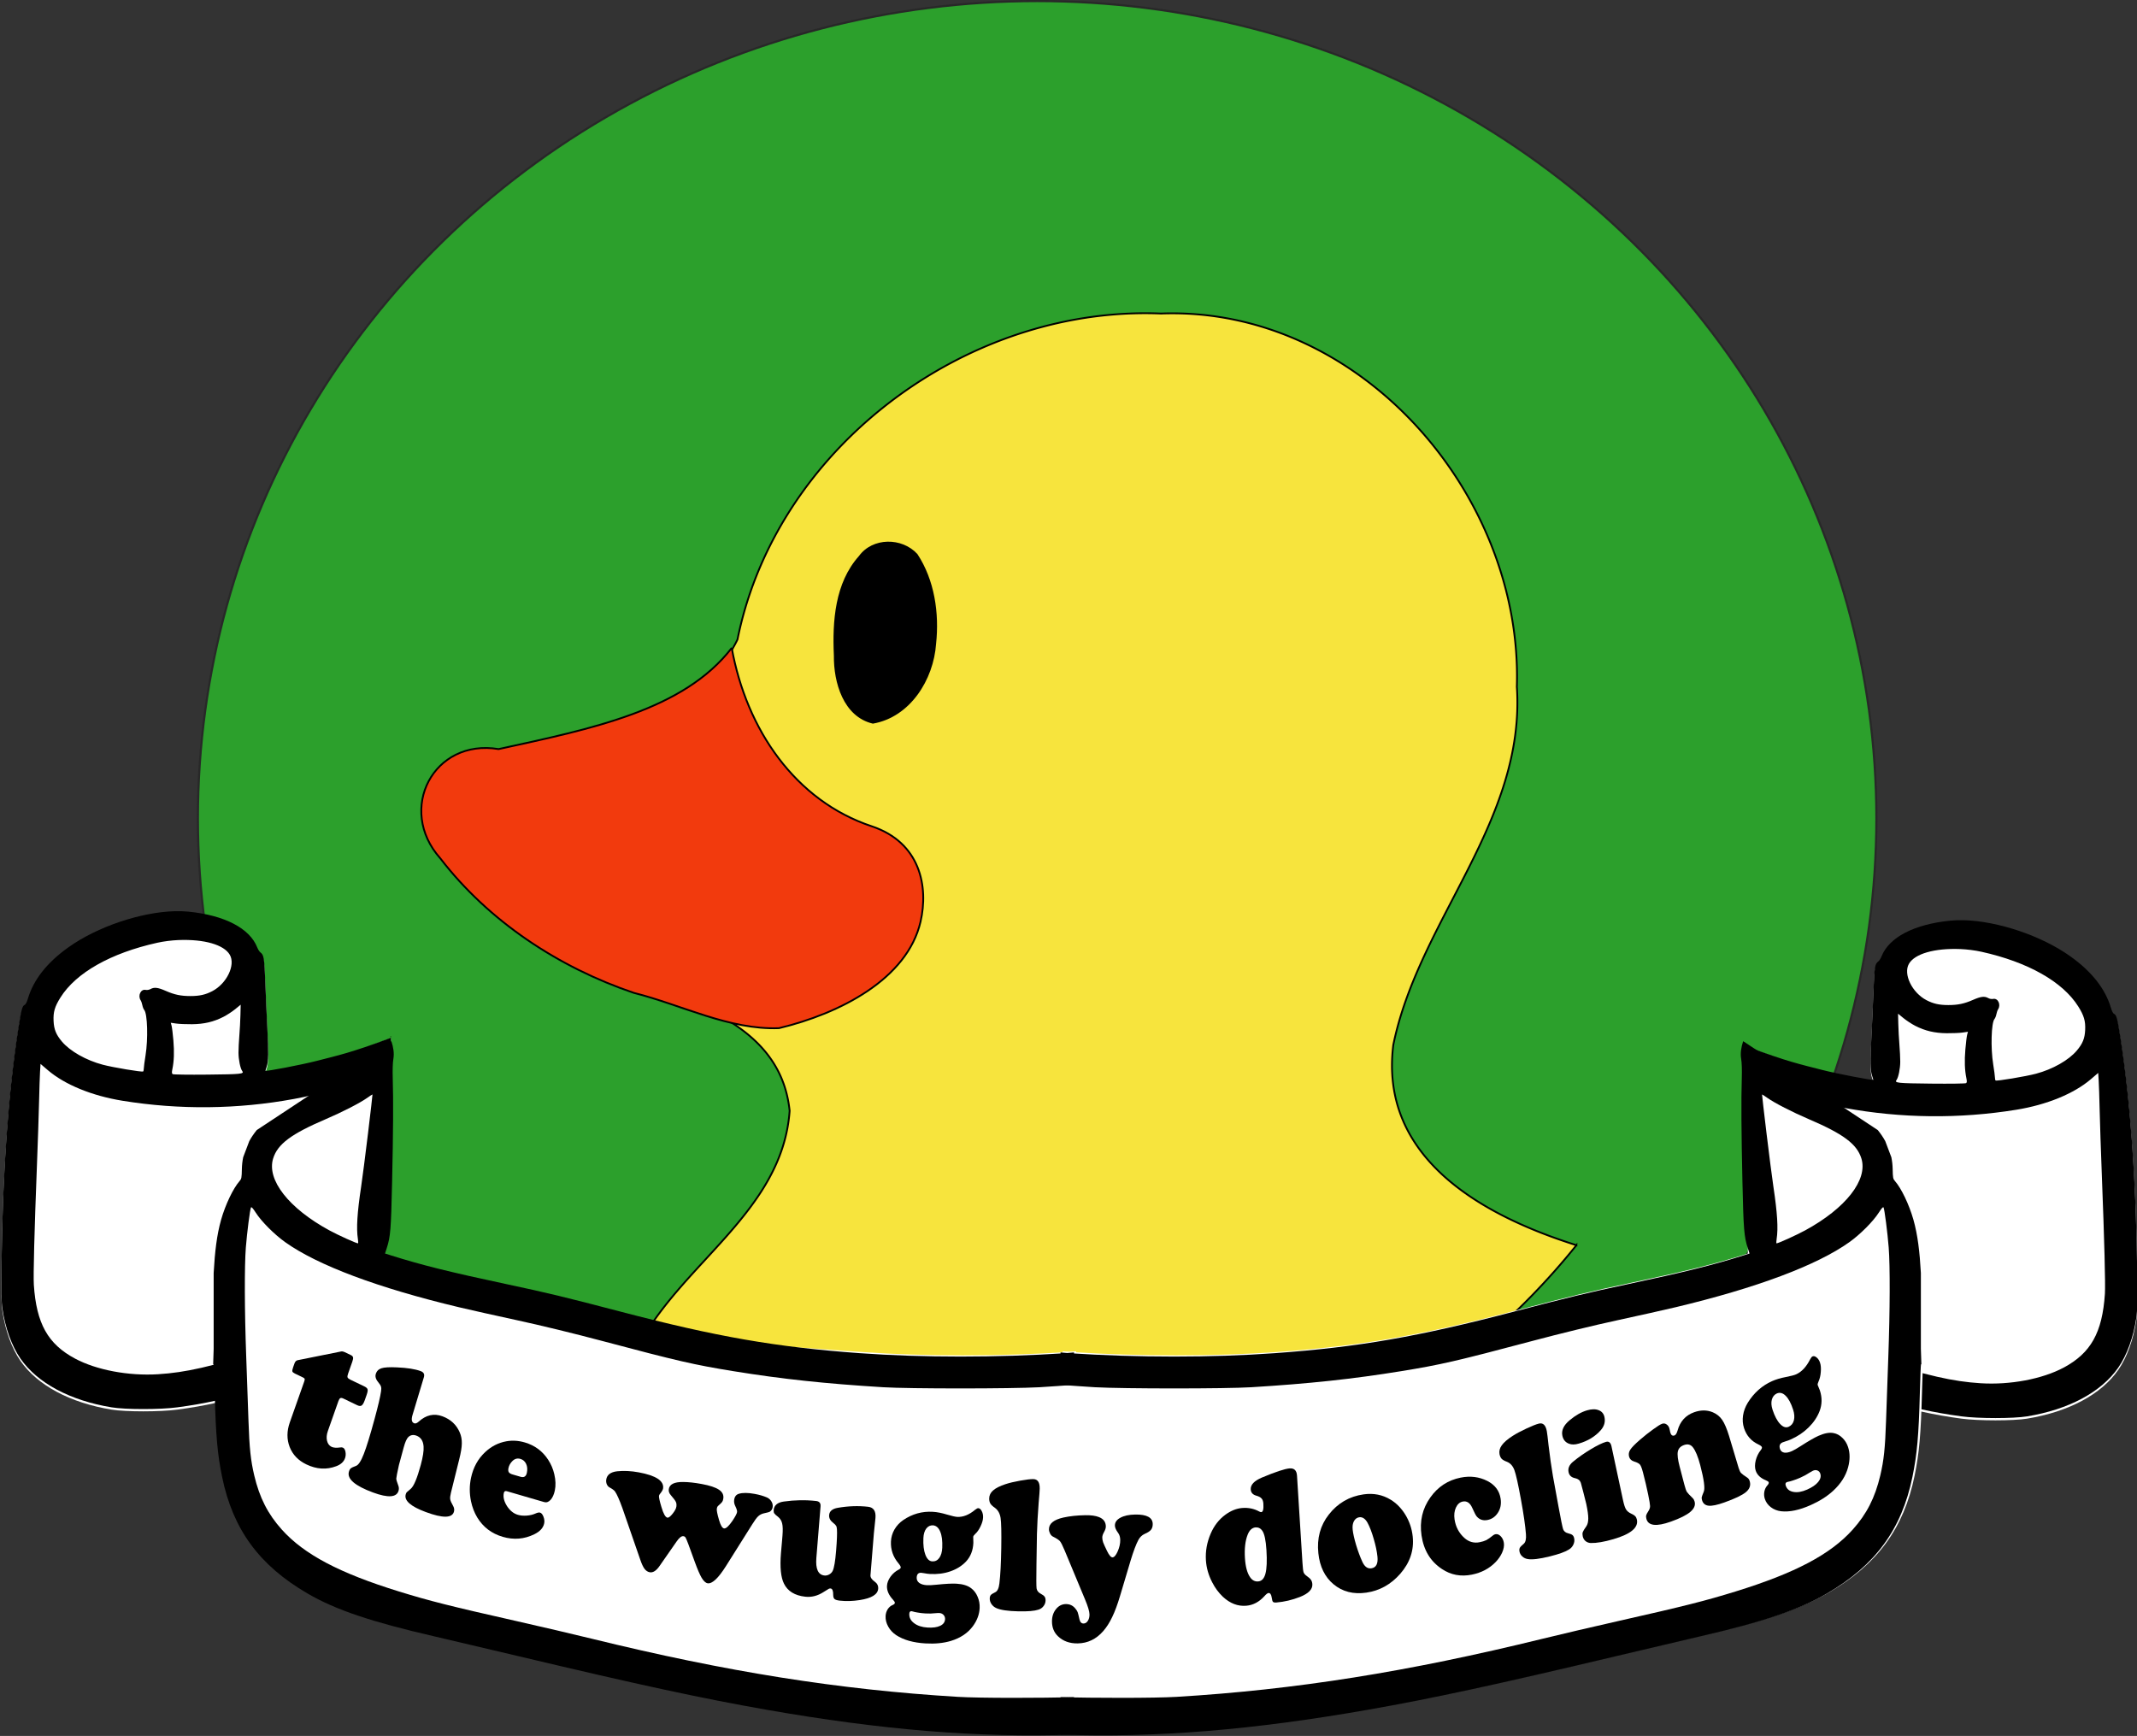 <?xml version="1.0" encoding="UTF-8" standalone="no"?>
<svg
   inkscape:export-ydpi="26.507011"
   inkscape:export-xdpi="26.507011"
   inkscape:export-filename="../../forum-docling/branding/wugly-docling-2.png"
   sodipodi:docname="wugly-docling.svg"
   inkscape:version="1.2 (dc2aeda, 2022-05-15)"
   version="1.1"
   id="svg2"
   viewBox="0 0 1814.544 1474.1"
   height="416.024mm"
   width="512.105mm"
   xmlns:inkscape="http://www.inkscape.org/namespaces/inkscape"
   xmlns:sodipodi="http://sodipodi.sourceforge.net/DTD/sodipodi-0.dtd"
   xmlns="http://www.w3.org/2000/svg"
   xmlns:svg="http://www.w3.org/2000/svg"
   xmlns:rdf="http://www.w3.org/1999/02/22-rdf-syntax-ns#"
   xmlns:cc="http://creativecommons.org/ns#"
   xmlns:dc="http://purl.org/dc/elements/1.1/">
  <rect x="0" y="0" width="1814.544" height="1474.1" fill="#333333" stroke="none"/>
  <style
     id="style29820" />
  <defs
     id="defs4" />
  <sodipodi:namedview
     lock-margins="true"
     inkscape:window-maximized="0"
     inkscape:window-y="25"
     inkscape:window-x="0"
     inkscape:window-height="1067"
     inkscape:window-width="1738"
     fit-margin-bottom="10"
     fit-margin-right="10"
     fit-margin-left="10"
     fit-margin-top="10"
     showgrid="false"
     inkscape:current-layer="layer1"
     inkscape:document-units="px"
     inkscape:cy="172.53405"
     inkscape:cx="2234.4574"
     inkscape:zoom="0.1767767"
     inkscape:pageshadow="2"
     inkscape:pageopacity="0.0"
     borderopacity="1.0"
     bordercolor="#666666"
     pagecolor="#ffffff"
     id="base"
     inkscape:showpageshadow="2"
     inkscape:pagecheckerboard="0"
     inkscape:deskcolor="#d1d1d1" />
  <g
     transform="translate(2019.396,278.488)"
     id="layer1"
     inkscape:groupmode="layer"
     inkscape:label="Layer 1">
    <ellipse
       style="color:#000000;display:inline;overflow:visible;visibility:visible;fill:#2ca02c;fill-opacity:1;fill-rule:nonzero;stroke:#282828;stroke-width:1.81;stroke-linecap:round;stroke-linejoin:miter;stroke-miterlimit:4;stroke-dasharray:none;stroke-dashoffset:0;stroke-opacity:1;marker:none;enable-background:accumulate"
       id="path4290"
       cx="1138.744"
       cy="416.461"
       inkscape:export-xdpi="11.569163"
       inkscape:export-ydpi="11.569163"
       transform="scale(-1,1)"
       rx="712.606"
       ry="694.044" />
    <g
       id="g1500"
       transform="matrix(0.793,-0.088,0.088,0.793,-247.751,133.233)">
      <path
         inkscape:connector-curvature="0"
         style="fill:#f7e43d;fill-opacity:1;stroke:#000000;stroke-width:1.916;stroke-opacity:1"
         d="m -1016.566,-294.533 c 19.268,0.211 38.557,1.744 57.722,4.674 210.96,15.465 361.579,233.518 332.639,436.543 -6.398,143.23 -131.108,235.12 -172.738,364.39 -28.072,117.497 72.787,190.289 170.189,233.349 a 744.373,744.373 0 0 1 -525.021,217.416 744.373,744.373 0 0 1 -499.935,-193.988 c 5.88,-7.358 11.777,-14.646 17.676,-21.838 54.978,-86.4 171.24,-128.729 190.859,-236.129 0.787,-104.123 -116.339,-135.108 -190.036,-178.007 -69.135,-32.39 -151.261,-117.245 -102.471,-196.473 77.474,-82.855 228.006,-27.19 292.687,-130.192 57.532,-180.131 242.169,-301.784 428.429,-299.745 z"
         id="path4237" />
      <path
         style="fill:#000000;stroke-width:1.916"
         d="m -1311.701,110.132 c 40.273,-2.435 69.374,-39.397 76.221,-76.938 7.109,-32.082 5.881,-67.747 -9.246,-97.279 -14.285,-19.536 -45.382,-23.012 -62.089,-4.65 -28.592,25.685 -35.767,65.818 -38.142,102.353 -3.471,28.213 2.764,65.674 33.257,76.513 z"
         id="path4259"
         inkscape:connector-curvature="0" />
      <path
         sodipodi:nodetypes="csaccccc"
         inkscape:connector-curvature="0"
         id="path4261"
         d="m -1452.081,13.497 c 5.982,88.001 49.276,169.208 127.093,205.055 49.784,22.933 53.042,70.783 40.469,106.676 -20.776,59.308 -96.504,87.789 -162.247,96.006 -52.92,-3.899 -99.955,-35.93 -149.31,-54.349 -76.486,-35.682 -145.203,-92.778 -189.026,-165.112 -40.466,-56.952 7.008,-127.754 74.542,-108.654 101.307,-10.639 200.245,-19.311 258.48,-79.622 z"
         style="fill:#f23a0d;fill-opacity:1;stroke:#000000;stroke-width:1.916;stroke-opacity:1" />
    </g>
    <g
       id="g1352"
       transform="matrix(0.974,0,0,1.02,391.781,-1348.928)">
      <g
         id="g781"
         transform="matrix(-1,0,0,1,-4820.762,1403.178)">
        <g
           id="g779"
           transform="translate(-0.663,5.303)">
          <path
             id="path775"
             style="fill:#ffffff;stroke-width:0.765"
             d="m -2496.768,401.453 c 29.428,0.806 67.309,12.831 92.644,30.105 18.724,12.766 30.448,27.026 35.376,43.03 0.792,2.572 1.895,4.602 2.629,4.84 2.121,0.686 3.047,3.988 5.731,20.444 8.54,52.357 13.457,117.498 14.418,191.015 0.373,28.524 0.255,35.192 -0.734,41.675 -2.43,15.923 -8.15,30.982 -15.714,41.379 -14.831,20.384 -43.249,34.889 -79.466,40.557 -12.111,1.895 -42.351,1.897 -57.188,0.003 -24.532,-3.133 -44.126,-7.328 -69.615,-14.9 -58.005,-17.231 -69.945,-20.32 -89.068,-23.046 -9.572,-1.364 0.961,-9.664 -7.899,-9.483 l -19.688,-261.762 c 1.3,0.464 1.766,0.547 3.106,1.027 34.681,12.44 43.41,15.236 61.595,19.726 12.768,3.152 44.689,9.01 44.689,8.201 0,-0.132 -0.514,-1.729 -1.144,-3.549 -1.523,-4.399 -1.65,-11.684 -0.549,-31.615 0.504,-9.126 1.292,-25.96 1.752,-37.41 0.865,-21.525 1.246,-23.784 4.398,-26.034 0.789,-0.563 1.983,-2.359 2.651,-3.99 6.553,-15.98 28.427,-26.855 60.042,-29.853 3.798,-0.36 7.83,-0.475 12.034,-0.36 z"
             sodipodi:nodetypes="ssscssssscssccssssssscsss" />
          <path
             id="path777"
             style="fill:#000000;stroke-width:0.765"
             d="m -2496.768,399.553 c 29.428,0.806 67.311,12.831 92.646,30.105 18.724,12.766 30.448,27.026 35.376,43.03 0.792,2.572 1.893,4.6 2.627,4.837 2.121,0.686 3.047,3.99 5.731,20.446 8.54,52.357 13.457,117.498 14.418,191.015 0.373,28.524 0.255,35.192 -0.734,41.675 -2.43,15.923 -8.148,30.982 -15.712,41.379 -14.831,20.384 -43.251,34.889 -79.468,40.557 -12.111,1.895 -42.349,1.895 -57.186,0 -24.532,-3.133 -44.127,-7.326 -69.617,-14.898 -58.005,-17.231 -69.945,-20.32 -89.068,-23.046 -9.572,-1.364 -18.727,-1.695 -27.587,-1.515 v -29.657 c 3.515,-0.11 7.324,-0.68 10.543,-0.492 26.694,1.559 48,6.23 100.362,21.998 45.719,13.767 67.857,18.587 92.029,20.035 25.767,1.544 53.695,-3.475 72.385,-13.007 23.728,-12.101 33.712,-29.151 35.966,-61.424 0.536,-7.679 -0.46,-44.351 -2.693,-99.173 -0.804,-19.738 -1.655,-44.048 -1.89,-54.023 -0.235,-9.975 -0.614,-20.967 -0.842,-24.427 l -0.416,-6.292 -6.361,5.2 c -14.787,12.089 -38.492,21.363 -65.134,25.48 -49.583,7.661 -100.373,7.144 -149.526,-1.519 -23.933,-4.218 -45.051,-10.38 -84.423,-23.729 v -28.703 c 1.3,0.464 -0.885,1.21 0.454,1.69 34.681,12.44 46.062,14.575 64.246,19.065 12.768,3.152 44.691,9.01 44.691,8.201 0,-0.132 -0.516,-1.729 -1.146,-3.549 -1.523,-4.399 -1.65,-11.684 -0.549,-31.615 0.504,-9.126 1.292,-25.962 1.752,-37.412 0.865,-21.525 1.246,-23.782 4.398,-26.031 0.789,-0.563 1.983,-2.359 2.651,-3.99 6.553,-15.98 28.427,-26.855 60.042,-29.853 3.798,-0.36 7.83,-0.475 12.034,-0.36 z m -3.402,24.013 c -22.447,-0.835 -39.636,3.885 -44.729,12.281 -5.159,8.505 2.707,24.044 15.335,30.294 5.979,2.959 11.093,4.045 19.03,4.045 8.305,0 13.942,-1.13 21.508,-4.313 6.819,-2.869 10.022,-3.229 13.283,-1.496 1.22,0.648 3.036,0.939 4.277,0.686 4.149,-0.846 6.94,4.717 4.323,8.617 -0.562,0.837 -1.247,2.715 -1.523,4.172 -0.276,1.458 -1.012,3.226 -1.635,3.928 -2.811,3.164 -3.434,24.165 -1.123,37.8 0.828,4.881 1.511,9.809 1.511,10.951 0,1.142 0.264,2.24 0.582,2.441 1.058,0.667 26.183,-3.346 35.175,-5.618 14.531,-3.671 28.546,-11.263 35.651,-19.315 5.089,-5.767 6.915,-10.09 7.247,-17.156 0.35,-7.448 -1.017,-11.9 -5.987,-19.472 -13.552,-20.645 -43.894,-37.029 -84.45,-45.598 -5.53,-1.169 -12.615,-2.031 -18.474,-2.249 z m -54.21,53.806 0.214,8.564 c 0.117,4.709 0.546,12.399 0.954,17.091 0.408,4.692 0.742,11.142 0.742,14.332 0,5.628 -1.599,13.151 -3.226,15.182 -2.002,2.498 0.588,2.759 30.295,3.05 16.525,0.162 29.788,-0.014 30.339,-0.402 0.746,-0.526 0.803,-1.501 0.242,-4.098 -1.458,-6.743 -1.744,-14.403 -0.895,-23.967 0.475,-5.354 1.179,-10.851 1.564,-12.217 l 0.698,-2.482 -4.7,0.651 c -2.586,0.358 -8.792,0.609 -13.791,0.559 -10.591,-0.107 -18.813,-1.951 -27.435,-6.153 -3.008,-1.466 -7.614,-4.34 -10.234,-6.387 z"
             sodipodi:nodetypes="ssscsssscsssccssssssscccssccssssscscsscssssscssssscssssscccsssssssccccscc" />
        </g>
      </g>
      <g
         id="g773"
         transform="translate(1734.179,1410.678)">
        <g
           id="g764"
           transform="translate(-0.663,5.303)">
          <path
             id="path435"
             style="fill:#ffffff;stroke-width:0.765"
             d="m -2496.768,401.453 c 29.428,0.806 67.309,12.831 92.644,30.105 18.724,12.766 30.448,27.026 35.376,43.03 0.792,2.572 1.895,4.602 2.629,4.84 2.121,0.686 3.047,3.988 5.731,20.444 8.54,52.357 13.457,117.498 14.418,191.015 0.373,28.524 0.255,35.192 -0.734,41.675 -2.43,15.923 -8.15,30.982 -15.714,41.379 -14.831,20.384 -43.249,34.889 -79.466,40.557 -12.111,1.895 -42.351,1.897 -57.188,0.003 -24.532,-3.133 -44.126,-7.328 -69.615,-14.9 -58.005,-17.231 -69.945,-20.32 -89.068,-23.046 -9.572,-1.364 -18.727,-1.695 -27.587,-1.515 V 505.309 c 1.3,0.464 1.766,0.547 3.106,1.027 34.681,12.44 43.41,15.236 61.595,19.726 12.768,3.152 44.689,9.01 44.689,8.201 0,-0.132 -0.514,-1.729 -1.144,-3.549 -1.523,-4.399 -1.65,-11.684 -0.549,-31.615 0.504,-9.126 1.292,-25.96 1.752,-37.41 0.865,-21.525 1.246,-23.784 4.398,-26.034 0.789,-0.563 1.983,-2.359 2.651,-3.99 6.553,-15.98 28.427,-26.855 60.042,-29.853 3.798,-0.36 7.83,-0.475 12.034,-0.36 z" />
          <path
             id="path437"
             style="fill:#000000;stroke-width:0.765"
             d="m -2496.768,399.553 c 29.428,0.806 67.311,12.831 92.646,30.105 18.724,12.766 30.448,27.026 35.376,43.03 0.792,2.572 1.893,4.6 2.627,4.837 2.121,0.686 3.047,3.99 5.731,20.446 8.54,52.357 13.457,117.498 14.418,191.015 0.373,28.524 0.255,35.192 -0.734,41.675 -2.43,15.923 -8.148,30.982 -15.712,41.379 -14.831,20.384 -43.251,34.889 -79.468,40.557 -12.111,1.895 -42.349,1.895 -57.186,0 -24.532,-3.133 -44.127,-7.326 -69.617,-14.898 -58.005,-17.231 -69.945,-20.32 -89.068,-23.046 -9.572,-1.364 -18.727,-1.695 -27.587,-1.515 v -29.657 c 3.515,-0.11 7.324,-0.68 10.543,-0.492 26.694,1.559 48,6.23 100.362,21.998 45.719,13.767 67.857,18.587 92.029,20.035 25.767,1.544 53.695,-3.475 72.385,-13.007 23.728,-12.101 33.712,-29.151 35.966,-61.424 0.536,-7.679 -0.46,-44.351 -2.693,-99.173 -0.804,-19.738 -1.655,-44.048 -1.89,-54.023 -0.235,-9.975 -0.614,-20.967 -0.842,-24.427 l -0.416,-6.292 -6.361,5.2 c -14.787,12.089 -38.492,21.363 -65.134,25.48 -49.583,7.661 -100.373,7.144 -149.526,-1.519 -23.933,-4.218 -45.051,-10.38 -84.423,-23.729 v -28.703 c 1.3,0.464 -0.885,1.21 0.454,1.69 34.681,12.44 46.062,14.575 64.246,19.065 12.768,3.152 44.691,9.01 44.691,8.201 0,-0.132 -0.516,-1.729 -1.146,-3.549 -1.523,-4.399 -1.65,-11.684 -0.549,-31.615 0.504,-9.126 1.292,-25.962 1.752,-37.412 0.865,-21.525 1.246,-23.782 4.398,-26.031 0.789,-0.563 1.983,-2.359 2.651,-3.99 6.553,-15.98 28.427,-26.855 60.042,-29.853 3.798,-0.36 7.83,-0.475 12.034,-0.36 z m -3.402,24.013 c -22.447,-0.835 -39.636,3.885 -44.729,12.281 -5.159,8.505 2.707,24.044 15.335,30.294 5.979,2.959 11.093,4.045 19.03,4.045 8.305,0 13.942,-1.13 21.508,-4.313 6.819,-2.869 10.022,-3.229 13.283,-1.496 1.22,0.648 3.036,0.939 4.277,0.686 4.149,-0.846 6.94,4.717 4.323,8.617 -0.562,0.837 -1.247,2.715 -1.523,4.172 -0.276,1.458 -1.012,3.226 -1.635,3.928 -2.811,3.164 -3.434,24.165 -1.123,37.8 0.828,4.881 1.511,9.809 1.511,10.951 0,1.142 0.264,2.24 0.582,2.441 1.058,0.667 26.183,-3.346 35.175,-5.618 14.531,-3.671 28.546,-11.263 35.651,-19.315 5.089,-5.767 6.915,-10.09 7.247,-17.156 0.35,-7.448 -1.017,-11.9 -5.987,-19.472 -13.552,-20.645 -43.894,-37.029 -84.45,-45.598 -5.53,-1.169 -12.615,-2.031 -18.474,-2.249 z m -54.21,53.806 0.214,8.564 c 0.117,4.709 0.546,12.399 0.954,17.091 0.408,4.692 0.742,11.142 0.742,14.332 0,5.628 -1.599,13.151 -3.226,15.182 -2.002,2.498 0.588,2.759 30.295,3.05 16.525,0.162 29.788,-0.014 30.339,-0.402 0.746,-0.526 0.803,-1.501 0.242,-4.098 -1.458,-6.743 -1.744,-14.403 -0.895,-23.967 0.475,-5.354 1.179,-10.851 1.564,-12.217 l 0.698,-2.482 -4.7,0.651 c -2.586,0.358 -8.792,0.609 -13.791,0.559 -10.591,-0.107 -18.813,-1.951 -27.435,-6.153 -3.008,-1.466 -7.614,-4.34 -10.234,-6.387 z"
             sodipodi:nodetypes="ssscsssscsssccssssssscccssccssssscscsscssssscssssscssssscccsssssssccccscc" />
        </g>
      </g>
      <path
         id="path439"
         style="fill:#ffffff;stroke-width:0.765"
         d="m -955.768,1929.985 c 0.567,3.139 0.773,9.204 0.547,16.207 -0.578,17.923 -0.402,44.68 0.564,86.053 0.933,39.954 1.421,45.718 4.682,55.356 l 1.494,4.419 -5.065,1.531 c -26.38,7.974 -51.504,13.952 -100.503,23.907 -35.952,7.305 -51.322,10.839 -99.225,22.82 -84.216,21.062 -136.23,29.698 -209.055,34.715 -54.748,3.772 -119.621,3.772 -179.513,0 -2.354,-0.148 -4.887,-0.47 -7.255,-0.63 v 318.199 c 83.947,2.745 167.549,-3.878 268.572,-20.802 55.567,-9.309 111.125,-20.77 215.114,-44.374 28.745,-6.525 61.806,-13.96 73.471,-16.523 55.468,-12.187 86.558,-22.21 110.966,-35.773 42.121,-23.406 65.105,-53.337 74.511,-97.035 4.048,-18.805 5.5,-34.457 6.471,-69.697 0.36,-13.077 0.818,-23.943 1.016,-24.145 0.011,-0.013 0.299,0.072 0.324,0.064 l -0.445,-12.921 -11.933,-87.471 -25.567,-78.037 c -18.102,-11.126 -79.795,-41.097 -119.172,-75.863 z"
         sodipodi:nodetypes="cssccsssssccsssssscccccc" />
      <path
         id="path681"
         style="fill:#ffffff;stroke-width:0.765"
         d="m -2137.622,1920.412 c -7.107,11.977 -1.04,10.604 -0.606,14.26 -0.567,3.139 -0.773,9.204 -0.547,16.207 0.578,17.923 2.745,39.992 1.78,81.366 -0.933,39.954 -4.233,52.28 -7.495,61.918 l -1.494,4.419 5.065,1.531 c 26.38,7.973 51.504,13.952 100.503,23.907 35.952,7.305 51.322,10.839 99.225,22.82 84.216,21.062 144.199,23.136 217.024,28.153 54.748,3.772 119.621,3.772 179.513,0 2.354,-0.148 4.887,-0.47 7.255,-0.63 v 318.199 c -83.947,2.745 -167.549,-3.878 -268.572,-20.802 -55.567,-9.309 -111.125,-20.77 -215.114,-44.374 -28.745,-6.525 -61.806,-13.96 -73.471,-16.523 -55.468,-12.187 -86.558,-22.21 -110.966,-35.773 -42.121,-23.406 -65.105,-53.337 -74.511,-97.035 -4.048,-18.805 -5.5,-34.457 -6.471,-69.697 -0.36,-13.077 -0.818,-23.943 -1.016,-24.145 -0.011,-0.013 -0.299,0.072 -0.324,0.064 l 0.445,-12.921 11.933,-87.471 25.567,-78.037 z"
         sodipodi:nodetypes="ccssccsssssccsssssscccccc" />
      <g
         aria-label="the wugly docling"
         transform="matrix(0.972,-0.08,0.072,1.084,-2287.644,2156.331)"
         id="text30051-7"
         style="font-size:150px;line-height:1.25;font-family:serif;-inkscape-font-specification:serif;letter-spacing:4.688px;stroke-width:0.785">
        <path
           d="M 105.554,62.732 94.463,84.864 q -1.969,3.929 -1.317,7.369 0.717,3.473 3.73,4.982 2.554,1.28 7.926,1.023 1.278,-0.097 2.26,0.395 1.572,0.788 1.93,3.343 0.358,2.555 -0.758,4.782 -2.034,4.06 -8.358,5.561 Q 86.607,115.581 73.38,108.953 62.903,103.702 59.505,94.626 56.139,85.485 60.996,75.794 L 76.156,45.542 q 0.755,-1.506 0.526,-2.03 -0.131,-0.557 -1.637,-1.312 l -6.744,-3.38 q -1.899,-0.952 -2.127,-1.803 -0.196,-0.917 0.953,-3.209 l 1.444,-2.881 q 1.05,-1.932 2.95,-2.126 l 39.44,-3.829 q 1.408,-0.031 3.045,0.789 l 5.304,2.658 q 1.637,0.82 1.767,1.869 0.228,1.016 -0.887,3.242 l -4.43,8.84 q -0.984,1.964 -0.69,2.849 0.359,0.917 2.389,1.935 l 12.114,6.071 q 2.423,1.214 2.684,2.492 0.294,1.212 -1.15,4.093 l -1.936,3.863 q -1.575,3.143 -3.115,3.928 -1.507,0.719 -3.93,-0.495 L 110.272,61.164 q -1.833,-0.919 -2.816,-0.592 -0.983,0.327 -1.902,2.16 z"
           style="font-style:normal;font-variant:normal;font-weight:normal;font-stretch:normal;font-family:'Cooper Black';-inkscape-font-specification:'Cooper Black, ';text-align:start;text-anchor:start;stroke-width:0.785"
           id="path853-1" />
        <path
           d="m 183.128,50.17 -12.293,28.135 q -2.178,5.045 1.085,6.352 1.632,0.653 4.094,-0.964 10.435,-6.946 21.449,-2.535 10.811,4.329 14.561,13.484 1.685,4.067 1.234,8.542 -0.383,4.502 -3.242,12.035 l -9.218,24.79 q -1.212,3.223 -1.063,5.018 0.217,1.823 2.174,5.21 1.346,2.353 0.474,4.529 -2.941,7.343 -25.106,-1.534 -19.718,-7.896 -16.968,-14.764 0.463,-1.156 1.048,-1.632 0.585,-0.476 3.687,-2.311 4.353,-2.596 10.344,-17.554 3.621,-9.043 3.583,-13.871 0.016,-6.542 -5.763,-8.856 -4.148,-1.661 -7.317,0.541 -2.299,1.604 -4.695,7.587 l -5.255,13.123 q -3.009,8.894 -3.132,10.186 -0.123,1.292 1.412,5.536 0.72,1.945 -0.042,3.849 -3.077,7.683 -23.067,-0.322 -23.389,-9.367 -20.204,-17.322 0.735,-1.836 1.864,-2.488 1.156,-0.72 4.897,-1.589 3.319,-0.801 7.484,-8.443 4.26,-7.683 11.721,-26.313 5.854,-14.618 7.298,-20.589 0.572,-2.217 0.205,-3.468 -0.271,-1.292 -1.835,-3.102 -3.344,-3.864 -2.201,-6.72 1.361,-3.4 5.401,-4.228 4.04,-0.828 14.063,0.346 13.6,1.502 20.875,4.415 3.944,1.579 2.446,4.924 z"
           style="font-style:normal;font-variant:normal;font-weight:normal;font-stretch:normal;font-family:'Cooper Black';-inkscape-font-specification:'Cooper Black, ';text-align:start;text-anchor:start;stroke-width:0.785"
           id="path855-8" />
        <path
           d="m 283.387,153.392 -32.698,-10.762 q -2.157,-0.71 -2.775,1.169 -1.488,4.522 2.054,10.16 3.634,5.591 9.27,7.446 3.339,1.099 7.787,1.175 4.54,0.029 7.802,-0.979 2.915,-0.891 4.306,-0.433 1.809,0.595 2.815,3.394 1.007,2.799 0.228,5.164 -1.649,5.009 -9.444,7.61 -13.787,4.638 -28.257,-0.124 -14.61,-4.808 -21.696,-16.547 -3.427,-5.754 -4.611,-12.698 -1.517,-9.212 1.345,-17.909 3.847,-11.688 14.011,-18.675 8.778,-6.055 19.545,-6.907 8.081,-0.656 16.36,2.069 13.219,4.35 19.999,14.909 3.425,5.291 4.583,11.378 1.347,6.92 -0.485,12.486 -1.488,4.522 -4.328,6.826 -2.817,2.234 -5.809,1.25 z m -26.608,-23.176 7.027,2.313 q 4.453,1.465 5.803,-2.639 1.236,-3.757 -0.142,-6.832 -1.378,-3.075 -4.857,-4.22 -3.896,-1.282 -7.13,1.046 -3.026,2.166 -3.988,5.087 -0.687,2.087 0.012,3.243 0.769,1.178 3.273,2.003 z"
           style="font-style:normal;font-variant:normal;font-weight:normal;font-stretch:normal;font-family:'Cooper Black';-inkscape-font-specification:'Cooper Black, ';text-align:start;text-anchor:start;stroke-width:0.785"
           id="path857-7" />
        <path
           d="m 414.337,208.932 -4.579,-13.49 q -1.628,-4.596 -2.228,-5.565 -0.529,-0.952 -1.741,-1.237 -2.567,-0.603 -6.382,3.466 l -16.733,17.736 q -4.813,5.114 -9.091,4.108 -2.638,-0.62 -4.429,-2.922 -1.775,-2.373 -3.319,-7.326 l -13.028,-40.605 q -3.32,-9.884 -5.694,-13.226 -1.158,-1.476 -4.685,-3.434 -1.451,-0.868 -2.186,-2.545 -0.646,-1.732 -0.227,-3.514 1.29,-5.49 10.294,-5.706 9.059,-0.128 19.183,2.251 22.745,5.345 20.751,13.83 -0.369,1.569 -3.333,4.258 -0.579,0.541 -0.746,1.254 -0.369,1.569 1.525,8.559 2.049,7.93 4.758,8.567 1.569,0.369 4.831,-2.627 3.262,-2.995 3.781,-5.206 0.519,-2.21 -0.248,-3.745 -0.751,-1.606 -4.074,-5.396 -2.022,-2.281 -1.469,-4.634 1.307,-5.561 13.117,-4.591 7.167,0.556 16.508,2.751 10.766,2.53 15.108,5.507 4.358,2.905 3.403,6.969 -0.385,1.64 -1.19,2.504 -0.805,0.864 -3.904,2.844 -0.985,0.671 -1.304,2.026 -0.452,1.925 1.37,8.899 1.578,6.089 3.931,6.642 2.567,0.603 8.114,-5.391 4.075,-4.535 4.477,-6.246 0.318,-1.355 -1.293,-4.743 -1.171,-2.382 -0.618,-4.735 0.871,-3.708 4.558,-4.346 5.192,-0.962 14.175,1.15 6.06,1.424 10.548,3.457 2.575,1.207 3.868,3.392 1.309,2.113 0.773,4.395 -0.536,2.282 -2.901,3.381 -0.44,0.273 -5.46,0.823 -2.873,0.378 -5.02,1.83 -2.147,1.452 -5.694,5.659 l -25.935,30.32 q -11.395,13.272 -17.385,11.865 -2.567,-0.603 -4.95,-4.549 -2.295,-4 -5.225,-12.664 z"
           style="font-style:normal;font-variant:normal;font-weight:normal;font-stretch:normal;font-family:'Cooper Black';-inkscape-font-specification:'Cooper Black, ';text-align:start;text-anchor:start;stroke-width:0.785"
           id="path859-8" />
        <path
           d="m 529.687,174.809 -6.657,39.135 q -2.137,12.564 6.167,13.976 2.094,0.356 4.312,-0.455 2.231,-0.884 3.32,-2.481 2.178,-3.196 4.217,-15.182 2.014,-11.842 1.957,-16.309 0.018,-1.854 -0.569,-2.771 -0.575,-0.989 -2.412,-2.416 -3.747,-2.866 -3.182,-6.188 0.761,-4.477 8.132,-5.006 13.995,-1.037 27.064,1.186 7.293,1.24 5.979,8.966 -0.135,0.794 -0.625,3.237 -0.734,3.441 -1.654,8.411 l -5.416,31.842 q -0.418,2.455 3.426,5.189 3.243,2.335 2.678,5.656 -1.105,6.498 -17.087,7.42 -9.382,0.559 -17.83,-0.878 -3.466,-0.59 -4.63,-1.605 -1.092,-1.003 -0.916,-3.35 0.4,-4.538 -1.982,-4.943 -0.866,-0.147 -1.662,0.163 -0.783,0.238 -4.896,2.139 -8.14,3.742 -16.516,2.317 -13.863,-2.358 -18.204,-11.343 -3.696,-7.538 -0.993,-23.423 1.007,-5.921 1.792,-10.096 0.418,-2.455 0.565,-3.321 1.056,-6.21 0.392,-9.294 -0.58,-3.145 -3.257,-5.309 -2.57,-1.923 -3.217,-2.925 -0.575,-0.989 -0.317,-2.506 0.933,-5.488 9.544,-5.88 14.68,-0.698 28.832,1.71 4.26,0.725 3.646,4.335 z"
           style="font-style:normal;font-variant:normal;font-weight:normal;font-stretch:normal;font-family:'Cooper Black';-inkscape-font-specification:'Cooper Black, ';text-align:start;text-anchor:start;stroke-width:0.785"
           id="path861-7" />
        <path
           d="m 670.294,186.641 q 1.817,0.227 2.934,2.507 1.127,2.207 0.782,4.969 -0.372,2.98 -2.734,6.523 -2.289,3.552 -5.187,5.478 -1.853,1.245 -1.962,2.117 -0.027,0.218 -0.073,1.762 0.027,1.553 -0.127,2.789 -1.081,8.649 -7.63,13.809 -5.887,4.579 -14.535,6.451 -8.576,1.881 -18.46,0.646 -2.398,-0.3 -4.688,-0.881 -1.862,-0.454 -2.88,-0.581 -3.852,-0.481 -4.333,3.371 -0.309,2.471 1.981,4.233 2.371,1.699 6.659,2.234 2.907,0.363 8.676,0.272 12.128,-0.182 17.797,0.526 8.576,1.072 12.946,4.496 3.507,2.653 5.197,6.85 1.763,4.206 1.2,8.712 -0.917,7.34 -7.158,13.573 -7.413,7.341 -20.331,9.712 -10.12,1.836 -22.911,0.237 -16.134,-2.016 -25.546,-8.211 -4.361,-2.907 -6.65,-7.031 -2.29,-4.124 -1.781,-8.194 0.354,-2.834 2.18,-5.042 1.899,-2.199 4.424,-2.916 2.289,-0.6 2.416,-1.617 0.1,-0.799 -1.526,-2.553 -5.206,-5.596 -4.552,-10.829 0.436,-3.488 3.661,-6.85 3.298,-3.352 7.694,-4.87 1.853,-0.654 1.962,-1.526 0.127,-1.017 -1.799,-3.325 -6.623,-7.84 -5.47,-17.07 0.608,-4.869 3.779,-8.976 3.243,-4.097 8.357,-6.632 12.655,-6.169 26.899,-4.389 5.669,0.708 12.464,3.034 6.45,2.135 8.921,2.443 7.922,0.99 16.552,-4.28 1.908,-1.09 2.853,-0.972 z m -41.343,10.113 q -3.634,-0.454 -6.232,2.026 -2.525,2.489 -3.097,7.068 -0.981,7.849 0.827,12.873 1.808,5.024 5.733,5.514 3.852,0.481 6.468,-2.144 2.625,-2.698 3.243,-7.64 0.972,-7.776 -0.891,-12.364 -1.781,-4.651 -6.051,-5.332 z m -24.107,64.156 q -1.817,-0.227 -2.08,1.881 -0.536,4.288 3.789,7.486 4.315,3.27 11.728,4.196 7.122,0.89 11.356,-0.5 4.306,-1.381 4.733,-4.797 0.227,-1.817 -1.136,-3.316 -1.372,-1.426 -3.625,-1.708 -1.163,-0.145 -3.379,-0.127 -4.152,0.146 -9.166,-0.481 -3.707,-0.463 -7.077,-1.253 -2.516,-0.536 -4.07,-1.099 -0.709,-0.236 -1.072,-0.282 z"
           style="font-style:normal;font-variant:normal;font-weight:normal;font-stretch:normal;font-family:'Cooper Black';-inkscape-font-specification:'Cooper Black, ';text-align:start;text-anchor:start;stroke-width:0.785"
           id="path863-7" />
        <path
           d="m 721.148,210.208 -2.168,23.411 q -1.438,15.534 -1.237,18.127 0.274,2.6 3.282,4.276 2.59,1.417 3.371,2.519 0.854,1.109 0.678,3.005 -0.223,2.407 -2.156,4.214 -1.86,1.814 -4.778,2.353 -5.4,1.118 -17.871,-0.037 -14.076,-1.303 -19.568,-3.945 -2.538,-1.191 -4.033,-3.316 -1.488,-2.197 -1.286,-4.385 0.162,-1.75 1.125,-2.617 1.036,-0.86 4.221,-1.889 2.959,-0.976 4.129,-6.458 2.045,-9.373 3.666,-26.876 1.648,-17.795 1.1,-22.995 -0.548,-5.2 -4.403,-8.057 -2.901,-2.034 -3.926,-3.674 -0.945,-1.706 -0.736,-3.967 0.331,-3.574 4.002,-5.882 3.678,-2.381 11.399,-3.946 5.174,-1.066 13.325,-1.708 8.151,-0.643 11.797,-0.305 5.761,0.534 5.1,7.681 -0.216,2.334 -1.722,10.653 -2.157,12.967 -3.309,23.82 z"
           style="font-style:normal;font-variant:normal;font-weight:normal;font-stretch:normal;font-family:'Cooper Black';-inkscape-font-specification:'Cooper Black, ';text-align:start;text-anchor:start;stroke-width:0.785"
           id="path865-4" />
        <path
           d="m 803.046,237.009 -11.26,25.953 q -4.181,9.652 -8.213,15.645 -3.964,6.07 -8.835,10.177 -10.054,8.489 -23.433,7.677 -10.82,-0.656 -17.2,-6.767 -4.925,-4.701 -4.512,-11.5 0.341,-5.629 4.154,-9.214 3.89,-3.653 9.154,-3.334 5.264,0.319 8.268,4.024 1.438,1.701 1.874,2.975 0.436,1.274 1.203,5.576 0.609,3.266 3.46,3.438 2.266,0.137 3.921,-1.743 1.655,-1.881 1.832,-4.805 0.208,-3.436 -3.105,-11.709 l -15.344,-38.573 q -2.423,-6.017 -3.724,-7.564 -1.3,-1.546 -5.924,-3.955 -1.427,-0.674 -2.421,-2.422 -0.917,-1.817 -0.82,-3.425 0.395,-6.507 13.477,-8.061 8.72,-1.012 19.759,-0.342 7.749,0.47 12.111,2.349 5.866,2.484 5.556,7.601 -0.111,1.828 -1.943,4.211 -1.75,2.242 -1.861,4.07 -0.106,1.755 0.509,3.7 0.689,1.95 2.9,6.633 2.468,5.286 4.588,5.415 2.266,0.137 4.949,-4.176 2.687,-4.386 2.94,-8.553 0.204,-3.363 -1.495,-5.594 -2.579,-3.458 -2.437,-5.798 0.226,-3.728 5.33,-5.62 5.109,-1.965 13.443,-1.459 15.499,0.94 15.047,8.397 -0.164,2.705 -1.874,4.289 -1.633,1.515 -5.889,2.725 -3.589,1.103 -5.822,4.049 -3.514,4.703 -8.364,15.709 z"
           style="font-style:normal;font-variant:normal;font-weight:normal;font-stretch:normal;font-family:'Cooper Black';-inkscape-font-specification:'Cooper Black, ';text-align:start;text-anchor:start;stroke-width:0.785"
           id="path867-4" />
        <path
           d="m 956.423,182.746 -0.063,66.87 q -0.005,5.713 0.433,7.325 0.511,1.612 2.707,3.152 2.635,1.834 3.513,3.226 0.951,1.393 0.949,3.37 -0.006,5.859 -11.8,8.924 -10.623,2.7 -21.243,2.69 -2.344,-0.002 -3.075,-0.735 -0.659,-0.66 -0.876,-3.297 -0.363,-3.736 -2.633,-3.738 -1.245,-10e-4 -3.884,2.194 -7.476,6.072 -16.632,6.063 -11.353,-0.011 -20.427,-8.442 -5.342,-5.059 -8.632,-11.654 -4.386,-8.573 -4.378,-17.363 0.01,-10.327 5.732,-19.916 5.282,-8.857 14.368,-13.609 7.621,-3.948 15.018,-3.941 8.496,0.008 15.231,3.823 1.098,0.587 1.757,0.588 2.344,0.002 2.35,-6.297 0.003,-2.71 -1.314,-4.103 -1.244,-1.466 -4.539,-2.495 -4.613,-1.469 -4.609,-5.131 0.005,-5.347 10.628,-8.34 18.755,-5.182 25.127,-5.176 6.299,0.006 6.293,6.012 z m -39.805,36.803 q -4.761,-0.005 -7.549,5.047 -3.742,6.735 -3.752,17.721 -0.009,9.961 3.575,15.018 2.56,3.665 6.955,3.669 4.761,0.005 6.89,-5.487 2.203,-5.564 2.214,-17.869 0.011,-11.279 -2.549,-15.017 -1.975,-2.932 -5.783,-3.082 z"
           style="font-style:normal;font-variant:normal;font-weight:normal;font-stretch:normal;font-family:'Cooper Black';-inkscape-font-specification:'Cooper Black, ';text-align:start;text-anchor:start;stroke-width:0.785"
           id="path869-9" />
        <path
           d="m 1014.737,201.451 q 13.388,-0.646 23.819,5.816 7.483,4.625 12.257,12.387 4.938,8.121 5.376,17.192 0.766,15.875 -13.255,27.698 -13.388,11.279 -31.311,12.144 -17.484,0.844 -28.792,-8.583 -11.001,-9.148 -11.75,-24.657 -0.834,-17.265 11.512,-28.86 12.903,-12.209 32.143,-13.138 z m -5.037,17.182 q -3.219,0.155 -5.078,2.665 -1.789,2.433 -1.598,6.383 0.212,4.389 2.189,11.92 2.046,7.454 4.597,13.197 2.558,5.889 7.678,5.642 6.511,-0.314 6.112,-8.581 -0.297,-6.145 -2.357,-13.892 -1.987,-7.75 -4.565,-12.539 -2.654,-4.858 -6.978,-4.796 z"
           style="font-style:normal;font-variant:normal;font-weight:normal;font-stretch:normal;font-family:'Cooper Black';-inkscape-font-specification:'Cooper Black, ';text-align:start;text-anchor:start;stroke-width:0.785"
           id="path871-1" />
        <path
           d="m 1102.354,195.045 q 12.977,-1.247 23.516,4.288 10.001,5.293 10.883,14.479 0.61,6.343 -3.386,10.7 -3.725,4.111 -9.485,4.664 -6.051,0.582 -9.534,-3.498 -1.081,-1.294 -3.45,-6.806 -2.557,-5.935 -8.098,-5.402 -4.01,0.385 -6.444,4.151 -2.361,3.759 -1.871,8.862 0.841,8.749 7.763,14.926 5.629,4.977 13.357,4.235 3.645,-0.35 6.068,-1.172 2.416,-0.894 6.243,-3.175 0.972,-0.608 2.211,-0.728 2.479,-0.238 4.599,1.913 2.12,2.151 2.421,5.286 0.315,3.281 -2.032,7.185 -2.354,3.832 -6.469,6.95 -8.917,6.744 -21.822,7.984 -15.019,1.444 -26.431,-6.289 -14.626,-9.778 -16.273,-26.911 -1.584,-16.477 9.992,-28.479 11.034,-11.509 28.24,-13.163 z"
           style="font-style:normal;font-variant:normal;font-weight:normal;font-stretch:normal;font-family:'Cooper Black';-inkscape-font-specification:'Cooper Black, ';text-align:start;text-anchor:start;stroke-width:0.785"
           id="path873-5" />
        <path
           d="m 1184.687,199.982 3.193,23.293 q 2.119,15.456 2.902,17.936 0.856,2.47 4.165,3.421 2.844,0.793 3.854,1.69 1.083,0.887 1.341,2.773 0.328,2.395 -1.145,4.593 -1.4,2.188 -4.121,3.374 -5.006,2.313 -17.414,4.013 -14.005,1.92 -19.953,0.591 -2.742,-0.585 -4.679,-2.316 -1.948,-1.803 -2.246,-3.98 -0.239,-1.742 0.503,-2.804 0.814,-1.073 3.683,-2.797 2.661,-1.621 2.558,-7.226 -0.132,-9.592 -2.519,-27.008 -2.427,-17.706 -4.139,-22.646 -1.712,-4.94 -6.114,-6.85 -3.286,-1.324 -4.656,-2.688 -1.307,-1.447 -1.616,-3.697 -0.487,-3.556 2.565,-6.635 3.042,-3.152 10.208,-6.426 4.798,-2.21 12.591,-4.683 7.793,-2.473 11.421,-2.97 5.732,-0.786 6.707,6.325 0.318,2.322 0.737,10.766 0.837,13.118 2.174,23.95 z"
           style="font-style:normal;font-variant:normal;font-weight:normal;font-stretch:normal;font-family:'Cooper Black';-inkscape-font-specification:'Cooper Black, ';text-align:start;text-anchor:start;stroke-width:0.785"
           id="path875-5" />
        <path
           d="m 1238.605,181.111 7.248,41.932 q 0.861,4.98 2.126,7.14 1.337,2.147 4.417,3.622 2.512,1.201 3.433,2.231 0.981,0.945 1.28,2.677 1.609,9.31 -21.991,13.39 -12.702,2.196 -20.485,1.46 -2.651,-0.285 -4.55,-1.815 -1.827,-1.542 -2.227,-3.852 -0.337,-1.949 0.27,-3.168 0.607,-1.22 3.443,-4.163 1.95,-2.047 2.24,-5.962 0.289,-3.915 -0.995,-11.349 -0.412,-2.382 -1.895,-8.815 -1.424,-6.518 -1.755,-7.575 -0.945,-2.884 -4.828,-3.848 -4.811,-1.175 -5.473,-5 -0.786,-4.547 4.673,-7.795 7.547,-4.501 16.411,-8.263 8.864,-3.762 13.916,-4.635 3.97,-0.686 4.743,3.789 z m -19.754,-29.141 q 6.279,-1.085 10.371,0.66 4.08,1.673 4.766,5.643 0.961,5.557 -4.035,9.766 -7.919,6.646 -20.405,8.804 -5.269,0.911 -8.721,-0.574 -4.635,-1.875 -5.434,-6.494 -1.073,-6.207 7.193,-11.278 8.398,-5.168 16.265,-6.528 z"
           style="font-style:normal;font-variant:normal;font-weight:normal;font-stretch:normal;font-family:'Cooper Black';-inkscape-font-specification:'Cooper Black, ';text-align:start;text-anchor:start;stroke-width:0.785"
           id="path877-5" />
        <path
           d="m 1344.084,180.973 6.697,24.917 q 0.79,2.825 1.812,4.02 1.093,1.179 5.61,4.211 1.33,0.9 1.8,2.972 1.068,4.715 -4.154,7.85 -5.222,3.136 -19.723,6.421 -9.858,2.233 -14.318,1.441 -4.619,-0.831 -5.525,-4.831 -0.324,-1.429 -0.041,-2.169 0.267,-0.811 2.097,-4.005 2.178,-3.647 -1.674,-20.648 -2.233,-9.858 -5.587,-14.054 -2.715,-3.365 -7.715,-2.232 -4.786,1.084 -5.876,4.56 -1.09,3.476 0.739,11.548 l 3.204,14.144 q 0.955,4.214 1.811,5.673 0.927,1.442 4.947,5.263 1.077,1.108 1.449,2.751 0.955,4.214 -4.449,7.542 -5.404,3.327 -17.833,6.143 -19.858,4.499 -21.719,-3.716 -0.388,-1.714 -0.011,-2.701 0.432,-1.074 2.346,-3.235 1.55,-1.778 1.661,-3.606 0.095,-1.899 -1.03,-8.854 -1.345,-8.257 -3.368,-17.186 -1.117,-4.929 -2.242,-6.251 -1.07,-1.41 -5.144,-2.815 -3.509,-1.233 -4.14,-4.019 -0.647,-2.857 1.448,-5.209 2.079,-2.424 9.234,-6.973 6.307,-3.982 12.293,-7.066 5.969,-3.155 8.326,-3.689 2.143,-0.485 3.928,0.762 1.856,1.232 2.342,3.375 0.048,0.214 0.333,1.802 0.058,0.588 0.155,1.016 0.777,3.429 3.634,2.781 1.714,-0.388 3.028,-3.54 4.136,-10.249 15.851,-12.903 9,-2.039 16.497,1.219 5.261,2.338 8.082,6.505 2.805,4.096 5.224,12.785 z"
           style="font-style:normal;font-variant:normal;font-weight:normal;font-stretch:normal;font-family:'Cooper Black';-inkscape-font-specification:'Cooper Black, ';text-align:start;text-anchor:start;stroke-width:0.785"
           id="path879-8" />
        <path
           d="m 1422.969,125.637 q 1.755,-0.524 3.696,1.114 1.92,1.567 2.716,4.234 0.859,2.878 0.123,7.072 -0.665,4.173 -2.543,7.103 -1.195,1.885 -0.944,2.728 0.063,0.211 0.643,1.643 0.65,1.411 1.006,2.604 2.492,8.352 -1.426,15.712 -3.545,6.561 -10.709,11.756 -7.093,5.174 -16.638,8.022 -2.316,0.691 -4.646,1.081 -1.888,0.334 -2.87,0.627 -3.72,1.11 -2.61,4.83 0.712,2.386 3.517,3.078 2.854,0.601 6.995,-0.635 2.807,-0.838 8.051,-3.243 11.029,-5.049 16.503,-6.682 8.282,-2.471 13.661,-1.095 4.278,1.017 7.514,4.178 3.307,3.141 4.605,7.492 2.115,7.089 -1.089,15.306 -3.831,9.704 -14.701,17.075 -8.525,5.754 -20.878,9.44 -15.581,4.649 -26.691,2.767 -5.162,-0.906 -8.918,-3.759 -3.756,-2.854 -4.929,-6.784 -0.817,-2.737 -0.034,-5.493 0.853,-2.777 2.876,-4.45 1.854,-1.47 1.561,-2.453 -0.23,-0.772 -2.425,-1.722 -7.018,-3.027 -8.526,-8.08 -1.005,-3.369 0.594,-7.744 1.669,-4.396 5.083,-7.555 1.433,-1.345 1.182,-2.187 -0.293,-0.983 -2.985,-2.319 -9.219,-4.51 -11.878,-13.424 -1.403,-4.702 -0.154,-9.738 1.319,-5.056 4.981,-9.435 9.101,-10.741 22.857,-14.846 5.474,-1.634 12.631,-2.24 6.764,-0.642 9.15,-1.355 7.65,-2.283 13.429,-10.58 1.307,-1.766 2.22,-2.038 z m -33.775,25.9 q -3.509,1.047 -4.889,4.363 -1.31,3.295 0.01,7.717 2.262,7.58 5.939,11.451 3.677,3.871 7.467,2.74 3.72,-1.11 5.058,-4.567 1.317,-3.527 -0.107,-8.299 -2.241,-7.51 -5.793,-10.959 -3.502,-3.541 -7.685,-2.446 z m 3.758,68.433 q -1.755,0.524 -1.147,2.559 1.236,4.141 6.481,5.327 5.267,1.256 12.425,-0.88 6.878,-2.052 10.194,-5.029 3.386,-2.998 2.401,-6.296 -0.524,-1.755 -2.374,-2.578 -1.83,-0.753 -4.006,-0.104 -1.123,0.335 -3.145,1.244 -3.742,1.804 -8.585,3.249 -3.579,1.068 -6.983,1.701 -2.519,0.522 -4.168,0.632 -0.744,0.069 -1.095,0.174 z"
           style="font-style:normal;font-variant:normal;font-weight:normal;font-stretch:normal;font-family:'Cooper Black';-inkscape-font-specification:'Cooper Black, ';text-align:start;text-anchor:start;stroke-width:0.785"
           id="path881-2" />
      </g>
      <g
         id="g768"
         transform="translate(1732.304,1406.928)">
        <path
           id="path615"
           style="fill:#000000;stroke-width:0.765"
           d="m -2688.209,509.307 c -1.734,5.101 -2.578,10.082 -1.738,14.729 0.567,3.139 0.773,9.204 0.547,16.207 -0.578,17.923 -0.404,44.68 0.562,86.053 0.933,39.954 1.42,45.718 4.682,55.356 l 1.496,4.419 -5.065,1.531 c -26.38,7.974 -51.506,13.95 -100.505,23.905 -35.952,7.304 -51.322,10.839 -99.225,22.82 -84.216,21.062 -136.228,29.701 -209.053,34.718 -54.748,3.772 -119.621,3.772 -179.513,0 -2.354,-0.148 -4.887,-0.47 -7.255,-0.63 v 27.017 c 10.96,0.68 19.508,1.413 29.978,1.967 24.996,1.321 113.775,1.324 136.339,0 50.564,-2.961 88.299,-6.825 130.644,-13.378 34.16,-5.287 48.729,-8.491 114.011,-25.069 25.067,-6.366 53.951,-13.08 74.608,-17.345 18.538,-3.828 41.374,-8.706 50.748,-10.841 70.323,-16.012 123.049,-34.876 151.322,-54.139 9.496,-6.47 20.725,-17.22 25.633,-24.54 2.526,-3.768 3.783,-5.071 4.184,-4.341 0.857,1.56 3.478,21.048 4.484,33.342 1.258,15.373 1.131,52.58 -0.309,90.297 -0.681,17.828 -1.58,42.138 -1.996,54.023 -0.794,22.683 -1.918,32.857 -5.012,45.381 -4.58,18.539 -11.855,32.176 -24.117,45.201 -19.413,20.62 -50.185,36.132 -102.05,51.446 -26.573,7.846 -45.131,12.313 -102.341,24.63 -20.738,4.465 -50.221,11.052 -65.519,14.639 -117.974,27.661 -215.804,42.501 -319.429,48.456 -19.027,1.094 -73.138,1.048 -101.177,0.215 v 31.233 c 83.948,2.745 167.549,-3.88 268.572,-20.804 55.568,-9.309 111.123,-20.768 215.112,-44.372 28.745,-6.525 61.808,-13.96 73.473,-16.523 55.469,-12.187 86.558,-22.21 110.966,-35.773 42.121,-23.406 65.103,-53.337 74.509,-97.035 4.048,-18.805 5.502,-34.457 6.473,-69.697 0.36,-13.077 0.818,-23.943 1.016,-24.145 0.011,-0.013 0.299,0.072 0.324,0.064 l -0.445,-12.921 v -63.151 c -1.029,-17.539 -2.73,-31.707 -6.542,-44.476 -3.721,-12.464 -10.491,-25.983 -16.012,-31.977 -1.716,-1.863 -1.887,-2.702 -2.034,-10.033 -0.069,-3.443 -0.478,-6.685 -1.139,-9.827 l -5.325,-13.429 c -1.763,-3.103 -3.951,-6.184 -6.54,-9.224 l -58.039,-36.595 c -19.14,-7.623 -30.284,-13.698 -34.497,-19.326 -0.781,-1.044 -1.081,-2.191 -1.434,-3.327 z m 16.468,44.346 c 0.095,-0.097 2.214,1.214 4.71,2.912 6.127,4.167 21.701,11.8 35.973,17.631 30.21,12.344 41.998,20.743 45.916,32.714 5.824,17.796 -13.549,41.485 -48.988,59.895 -7.63,3.963 -23.454,10.813 -24.979,10.813 -0.27,0 -0.225,-1.65 0.101,-3.667 1.436,-8.887 0.602,-21.736 -2.818,-43.411 -1.038,-6.579 -3.733,-26.532 -5.987,-44.337 -2.255,-17.806 -4.021,-32.453 -3.926,-32.55 z" />
        <path
           id="path683"
           style="fill:#000000;stroke-width:0.765"
           d="m -3866.645,509.307 c 1.734,5.101 2.578,10.082 1.738,14.729 -0.567,3.139 -0.773,9.204 -0.547,16.207 0.578,17.923 0.404,44.68 -0.562,86.053 -0.933,39.954 -1.42,45.718 -4.682,55.356 l -1.496,4.419 5.065,1.531 c 26.38,7.974 51.506,13.95 100.505,23.905 35.952,7.304 51.322,10.839 99.225,22.82 84.216,21.062 136.228,29.701 209.053,34.718 54.748,3.772 119.621,3.772 179.513,0 2.354,-0.148 4.887,-0.47 7.255,-0.63 v 27.017 c -10.96,0.68 -19.508,1.413 -29.978,1.967 -24.996,1.321 -113.775,1.324 -136.339,0 -50.564,-2.961 -88.299,-6.825 -130.644,-13.378 -34.16,-5.287 -48.729,-8.491 -114.011,-25.069 -25.067,-6.366 -53.951,-13.08 -74.608,-17.345 -18.538,-3.828 -41.374,-8.706 -50.748,-10.841 -70.323,-16.012 -123.049,-34.876 -151.322,-54.139 -9.496,-6.47 -20.725,-17.22 -25.633,-24.54 -2.526,-3.768 -3.783,-5.071 -4.184,-4.341 -0.857,1.56 -3.478,21.048 -4.484,33.342 -1.258,15.373 -1.131,52.58 0.309,90.297 0.681,17.828 1.58,42.138 1.996,54.023 0.794,22.683 1.918,32.857 5.012,45.381 4.58,18.539 11.855,32.176 24.117,45.201 19.413,20.62 50.185,36.132 102.05,51.446 26.573,7.846 45.131,12.313 102.341,24.63 20.738,4.465 50.221,11.052 65.519,14.639 117.974,27.661 215.804,42.501 319.429,48.456 19.027,1.094 73.138,1.048 101.177,0.215 v 31.233 c -83.948,2.745 -167.549,-3.88 -268.572,-20.804 -55.568,-9.309 -111.123,-20.768 -215.112,-44.372 -28.745,-6.525 -61.808,-13.96 -73.473,-16.523 -55.469,-12.187 -86.558,-22.21 -110.966,-35.773 -42.121,-23.406 -65.103,-53.337 -74.509,-97.035 -4.048,-18.805 -5.502,-34.457 -6.473,-69.697 -0.36,-13.077 -0.818,-23.943 -1.016,-24.145 -0.011,-0.013 -0.299,0.072 -0.324,0.064 l 0.445,-12.921 v -63.151 c 1.029,-17.539 2.73,-31.707 6.542,-44.476 3.721,-12.464 10.491,-25.983 16.012,-31.977 1.716,-1.863 1.887,-2.702 2.034,-10.033 0.069,-3.443 0.478,-6.685 1.139,-9.827 l 5.325,-13.429 c 1.763,-3.103 3.951,-6.184 6.54,-9.224 l 58.039,-36.595 c 19.14,-7.623 30.284,-13.698 34.497,-19.326 0.781,-1.044 1.081,-2.191 1.434,-3.327 z m -16.468,44.346 c -0.095,-0.097 -2.214,1.214 -4.71,2.912 -6.127,4.167 -21.701,11.8 -35.973,17.631 -30.21,12.344 -41.998,20.743 -45.916,32.714 -5.824,17.796 13.549,41.485 48.988,59.895 7.63,3.963 23.454,10.813 24.979,10.813 0.27,0 0.225,-1.65 -0.101,-3.667 -1.436,-8.887 -0.602,-21.736 2.818,-43.411 1.038,-6.579 3.733,-26.532 5.987,-44.337 2.255,-17.806 4.021,-32.453 3.926,-32.55 z" />
      </g>
    </g>
  </g>
</svg>
